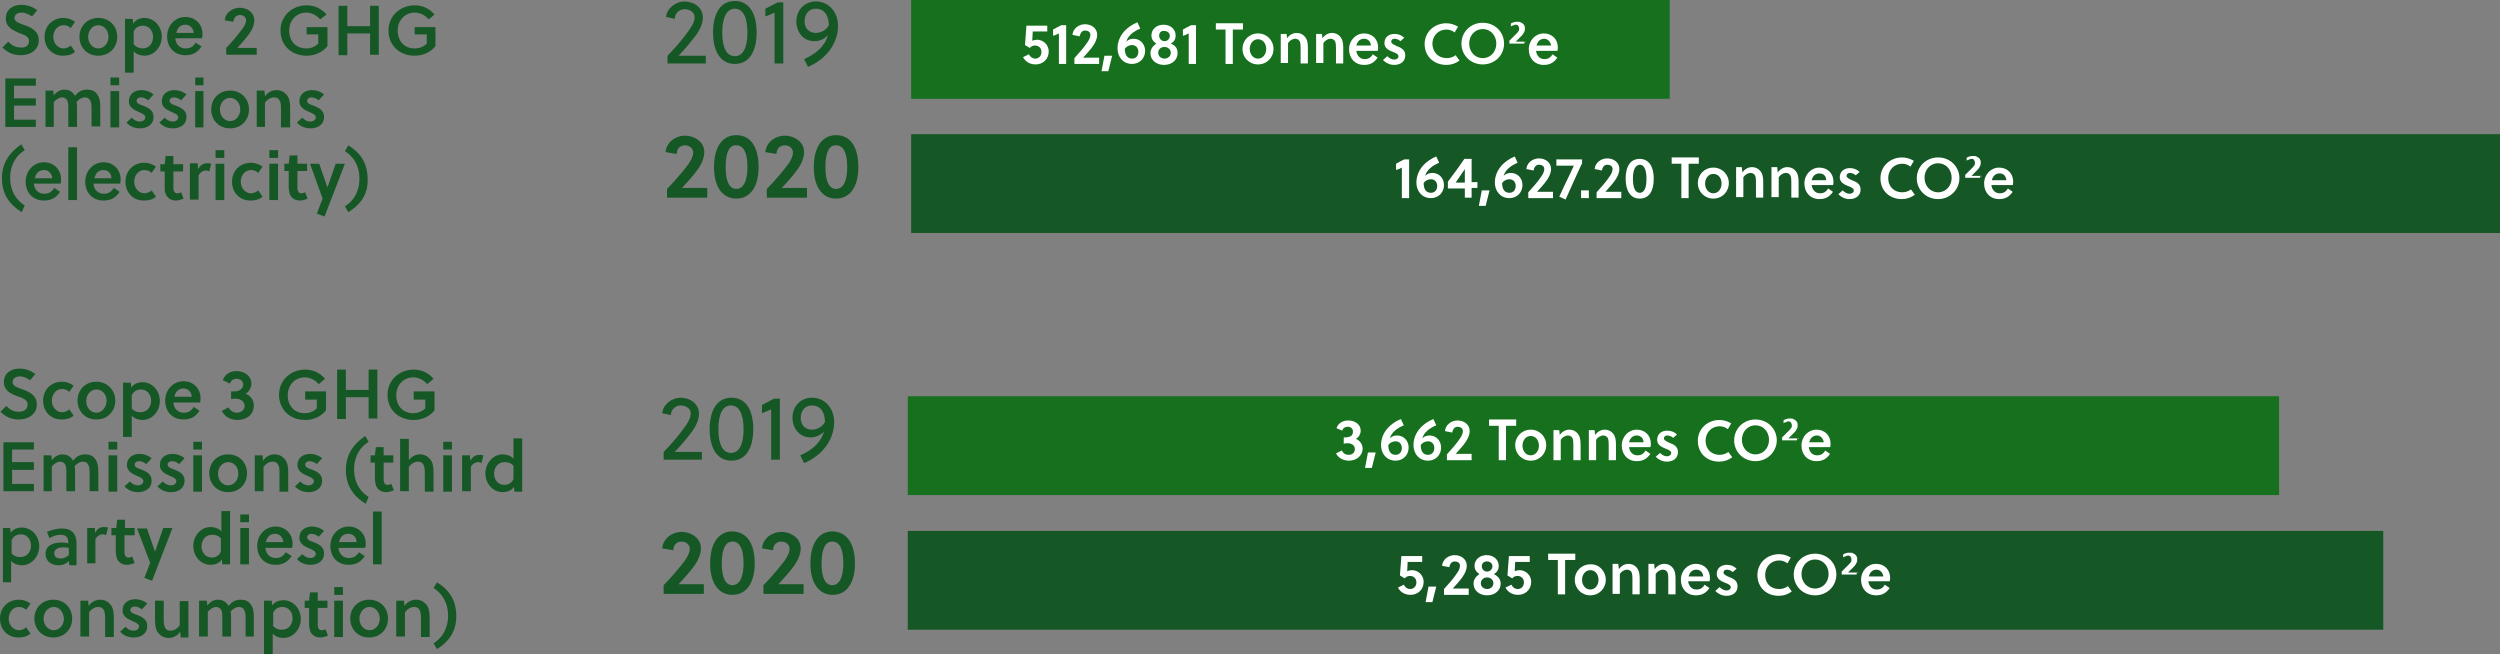 <?xml version="1.0" encoding="utf-8"?>
<!-- Generator: Adobe Illustrator 25.2.1, SVG Export Plug-In . SVG Version: 6.00 Build 0)  -->
<svg version="1.1" id="Layer_1" xmlns="http://www.w3.org/2000/svg" xmlns:xlink="http://www.w3.org/1999/xlink" x="0px" y="0px"
	 viewBox="0 0 516.1 135.1" style="enable-background:new 0 0 516.1 135.1;" xml:space="preserve">
<rect x="0" y="0" width="516.1" height="135.1" fill="#808080" stroke="none"/>
<style type="text/css">
	.st0{fill:#16701E;}
	.st1{fill:#165726;}
	.st2{enable-background:new    ;}
	.st3{fill:#FFFFFF;}
</style>
<g>
	<g>
		<rect x="188.1" class="st0" width="156.6" height="20.4"/>
	</g>
	<g>
		<rect x="187.4" y="81.8" class="st0" width="283.1" height="20.4"/>
	</g>
	<g>
		<rect x="188.1" y="27.7" class="st1" width="328" height="20.4"/>
	</g>
	<g>
		<rect x="187.4" y="109.6" class="st1" width="304.6" height="20.4"/>
	</g>
	<g class="st2">
		<path class="st3" d="M216.1,6.5h-2.9c0,0.6-0.1,1.3-0.1,1.9c0.3-0.1,0.7-0.2,1-0.2c1.3,0,2.4,1.1,2.4,2.4c0,1.6-1.2,2.7-2.7,2.7
			c-1.1,0-2.1-0.5-2.6-1.5l1.2-0.6c0.3,0.6,0.8,0.9,1.3,0.9c0.8,0,1.3-0.6,1.3-1.4c0-0.8-0.6-1.3-1.3-1.3c-0.4,0-0.8,0.1-1.1,0.5
			l-1-0.6c0.1-1.2,0.2-2.9,0.3-4h4.3V6.5z"/>
		<path class="st3" d="M218.6,13.2V6.9c-0.4,0.2-0.8,0.4-1.2,0.5V6.1c0.5-0.3,1.1-0.6,1.7-0.9h1v8H218.6z"/>
		<path class="st3" d="M227,13.2h-5.2V12c0.9-1,2-2.2,2.7-3.3c0.3-0.4,0.6-1,0.6-1.5c0-0.6-0.5-0.9-1.1-0.9c-0.6,0-1,0.5-1.1,1.2
			l-1.5-0.3c0.1-1.3,1.3-2.2,2.6-2.2c1.3,0,2.5,0.8,2.5,2.2c0,0.8-0.4,1.6-0.8,2.2c-0.6,0.9-1.4,1.7-2.1,2.5h3.3V13.2z"/>
		<path class="st3" d="M228.8,14.7h-1.4l0.6-3.2h1.6L228.8,14.7z"/>
	</g>
	<g class="st2">
		<path class="st3" d="M235.4,5.9c-1.4,0.6-2.5,1.4-2.9,2.7c0.4-0.4,0.9-0.6,1.5-0.6c1.4,0,2.4,1.1,2.4,2.5c0,1.5-1.1,2.7-2.7,2.7
			c-1.9,0-3-1.5-3-3.2c0-2.6,1.9-4.5,4.1-5.4L235.4,5.9z M233.7,12.1c0.8,0,1.3-0.6,1.3-1.4c0-0.8-0.5-1.4-1.3-1.4
			c-0.6,0-1.2,0.3-1.5,0.8C232.2,11.1,232.6,12.1,233.7,12.1z"/>
	</g>
	<g class="st2">
		<path class="st3" d="M243.1,11c0,1.3-1.1,2.4-2.8,2.4c-1.6,0-2.8-1-2.8-2.4c0-0.9,0.5-1.5,1.2-2c-0.6-0.4-1-0.9-1-1.7
			c0-1.2,1-2.2,2.5-2.2c1.5,0,2.5,1,2.5,2.2c0,0.8-0.3,1.3-1,1.7C242.7,9.4,243.1,10,243.1,11z M239.1,10.9c0,0.7,0.6,1.2,1.3,1.2
			c0.7,0,1.3-0.5,1.3-1.2c0-0.7-0.6-1.2-1.3-1.2C239.6,9.7,239.1,10.2,239.1,10.9z M239.3,7.4c0,0.6,0.5,1.1,1.1,1.1
			c0.6,0,1.1-0.5,1.1-1.1c0-0.6-0.5-1-1.1-1C239.7,6.3,239.3,6.7,239.3,7.4z"/>
	</g>
	<g class="st2">
		<path class="st3" d="M245.4,13.2V6.9c-0.4,0.2-0.8,0.4-1.2,0.5V6.1c0.5-0.3,1.1-0.6,1.7-0.9h1v8H245.4z"/>
	</g>
	<g class="st2">
		<path class="st3" d="M254.5,6.1v7.1h-1.5V6.1h-2V4.8h5.6v1.3H254.5z"/>
	</g>
	<g class="st2">
		<path class="st3" d="M262.9,10.1c0,1.8-1.4,3.2-3.2,3.2c-1.8,0-3.2-1.4-3.2-3.2c0-1.8,1.4-3.2,3.2-3.2
			C261.5,6.9,262.9,8.3,262.9,10.1z M259.7,8.1c-1,0-1.7,0.9-1.7,2c0,1.1,0.7,2,1.7,2c1,0,1.7-0.9,1.7-2
			C261.4,9,260.7,8.1,259.7,8.1z"/>
		<path class="st3" d="M265.6,7l0.1,0.9c0.5-0.7,1.2-1.1,2-1.1c0.7,0,1.3,0.3,1.7,0.8c0.5,0.6,0.6,1.4,0.6,2.3v3.2h-1.5v-3.1
			c0-0.5,0-1.1-0.2-1.5c-0.2-0.3-0.5-0.5-0.9-0.5c-0.6,0-1.2,0.4-1.5,0.9v4.1h-1.5V7H265.6z"/>
		<path class="st3" d="M272.9,7l0.1,0.9c0.5-0.7,1.2-1.1,2-1.1c0.7,0,1.3,0.3,1.7,0.8c0.5,0.6,0.6,1.4,0.6,2.3v3.2h-1.5v-3.1
			c0-0.5,0-1.1-0.2-1.5c-0.2-0.3-0.5-0.5-0.9-0.5c-0.6,0-1.2,0.4-1.5,0.9v4.1h-1.5V7H272.9z"/>
		<path class="st3" d="M280,10.5c0.1,0.9,0.7,1.7,1.7,1.7c0.8,0,1.3-0.3,1.7-1l1,0.7c-0.7,1-1.5,1.5-2.8,1.5c-1.9,0-3.1-1.4-3.1-3.2
			c0-1.9,1.4-3.3,3.1-3.3c1.7,0,2.9,1.2,2.9,2.9c0,0.2,0,0.5-0.1,0.7H280z M281.6,8c-0.9,0-1.4,0.6-1.6,1.4h3
			C283,8.6,282.4,8,281.6,8z"/>
		<path class="st3" d="M289.1,8.5c-0.3-0.3-0.8-0.5-1.2-0.5c-0.4,0-0.7,0.2-0.7,0.6c0,0.4,0.5,0.6,1.1,0.9c0.8,0.3,1.8,0.7,1.8,1.9
			c0,1.4-1.1,2-2.3,2c-0.9,0-1.7-0.4-2.3-1l0.9-0.8c0.4,0.4,0.9,0.7,1.4,0.7c0.4,0,0.9-0.2,0.9-0.7c0-0.4-0.6-0.7-1.2-0.9
			c-0.7-0.3-1.7-0.7-1.7-1.8c0-1.3,1-1.9,2.1-1.9c0.8,0,1.5,0.3,2,0.8L289.1,8.5z"/>
	</g>
	<g class="st2">
		<path class="st3" d="M298.7,12c0.6,0,1.3-0.2,1.8-0.6l0.8,1.1c-0.8,0.6-1.7,0.9-2.7,0.9c-2.5,0-4.5-1.7-4.5-4.3
			c0-2.5,2-4.3,4.5-4.3c0.9,0,1.7,0.3,2.4,0.7l-0.7,1.2c-0.5-0.4-1.1-0.6-1.7-0.6c-1.7,0-2.9,1.3-2.9,3
			C295.8,10.8,296.9,12,298.7,12z"/>
	</g>
	<g class="st2">
		<path class="st3" d="M306.1,13.3c-2.5,0-4.4-1.9-4.4-4.3c0-2.4,1.9-4.3,4.4-4.3c2.5,0,4.4,1.9,4.4,4.3
			C310.5,11.4,308.6,13.3,306.1,13.3z M306.1,6c-1.6,0-2.8,1.3-2.8,3s1.2,3,2.8,3c1.6,0,2.8-1.3,2.8-3S307.7,6,306.1,6z"/>
	</g>
	<g class="st2">
		<path class="st3" d="M314.7,8.6c0,0.1,0,0.2,0,0.3S314.6,9,314.6,9h-2.8c0,0-0.1,0-0.1,0s-0.1,0-0.1,0s0-0.1,0-0.1s0-0.1,0-0.2
			c0-0.1,0-0.1,0-0.2s0-0.1,0-0.1s0-0.1,0.1-0.1s0.1-0.1,0.1-0.1l0.9-0.9c0.2-0.2,0.4-0.4,0.5-0.5s0.2-0.3,0.3-0.4s0.1-0.2,0.1-0.3
			s0-0.2,0-0.3c0-0.2-0.1-0.3-0.2-0.5s-0.3-0.2-0.5-0.2c-0.1,0-0.3,0-0.4,0.1s-0.2,0.1-0.3,0.1s-0.2,0.1-0.2,0.1s-0.1,0.1-0.1,0.1
			c0,0,0,0,0,0s0,0,0-0.1s0-0.1,0-0.1s0-0.1,0-0.2c0-0.1,0-0.2,0-0.2s0-0.1,0.1-0.1s0.1-0.1,0.2-0.1s0.2-0.1,0.3-0.1
			s0.2-0.1,0.4-0.1s0.3,0,0.4,0c0.2,0,0.5,0,0.6,0.1s0.3,0.1,0.5,0.3s0.2,0.2,0.3,0.4s0.1,0.3,0.1,0.5c0,0.1,0,0.3,0,0.4
			s-0.1,0.3-0.2,0.5s-0.2,0.4-0.4,0.6s-0.4,0.4-0.7,0.7l-0.6,0.6h2c0,0,0.1,0,0.1,0.1S314.7,8.5,314.7,8.6z"/>
	</g>
	<g class="st2">
		<path class="st3" d="M317.1,10.5c0.1,0.9,0.7,1.7,1.7,1.7c0.8,0,1.3-0.3,1.7-1l1,0.7c-0.7,1-1.5,1.5-2.8,1.5
			c-1.9,0-3.1-1.4-3.1-3.2c0-1.9,1.4-3.3,3.1-3.3c1.7,0,2.9,1.2,2.9,2.9c0,0.2,0,0.5-0.1,0.7H317.1z M318.8,8
			c-0.9,0-1.4,0.6-1.6,1.4h3C320.1,8.6,319.5,8,318.8,8z"/>
	</g>
	<g class="st2">
		<path class="st3" d="M277.4,90.3c0.4,0,0.8,0,1-0.1c0.6-0.1,0.9-0.5,0.9-1.1c0-0.6-0.4-1-1.1-1c-0.5,0-1,0.3-1.1,0.8l-1.2-0.5
			c0.3-1,1.3-1.6,2.4-1.6c1.4,0,2.6,0.8,2.6,2.1c0,0.7-0.4,1.4-1,1.7c0.8,0.3,1.4,1.1,1.4,2c0,1.5-1.3,2.5-2.8,2.5
			c-1.1,0-2.2-0.5-2.7-1.5L277,93c0.3,0.6,0.8,0.9,1.4,0.9c0.7,0,1.3-0.4,1.3-1.2s-0.7-1.2-1.5-1.2c-0.2,0-0.5,0-0.8,0.1V90.3z"/>
		<path class="st3" d="M283.2,96.6h-1.4l0.6-3.2h1.6L283.2,96.6z"/>
	</g>
	<g class="st2">
		<path class="st3" d="M289.8,87.8c-1.4,0.6-2.5,1.4-2.9,2.7c0.4-0.4,0.9-0.6,1.5-0.6c1.4,0,2.4,1.1,2.4,2.5c0,1.5-1.1,2.7-2.7,2.7
			c-1.9,0-3-1.5-3-3.2c0-2.6,1.9-4.5,4.1-5.4L289.8,87.8z M288.1,93.9c0.8,0,1.3-0.6,1.3-1.4c0-0.8-0.5-1.4-1.3-1.4
			c-0.6,0-1.2,0.3-1.5,0.8C286.6,93,287,93.9,288.1,93.9z"/>
	</g>
	<g class="st2">
		<path class="st3" d="M296.5,87.8c-1.4,0.6-2.5,1.4-2.9,2.7c0.4-0.4,0.9-0.6,1.5-0.6c1.4,0,2.4,1.1,2.4,2.5c0,1.5-1.1,2.7-2.7,2.7
			c-1.9,0-3-1.5-3-3.2c0-2.6,1.9-4.5,4.1-5.4L296.5,87.8z M294.8,93.9c0.8,0,1.3-0.6,1.3-1.4c0-0.8-0.5-1.4-1.3-1.4
			c-0.6,0-1.2,0.3-1.5,0.8C293.3,93,293.7,93.9,294.8,93.9z"/>
		<path class="st3" d="M303.9,95h-5.2v-1.2c0.9-1,2-2.2,2.7-3.3c0.3-0.4,0.6-1,0.6-1.5c0-0.6-0.5-0.9-1.1-0.9c-0.6,0-1,0.5-1.1,1.2
			l-1.5-0.3c0.1-1.3,1.3-2.2,2.6-2.2c1.3,0,2.5,0.8,2.5,2.2c0,0.8-0.4,1.6-0.8,2.2c-0.6,0.9-1.4,1.7-2.1,2.5h3.3V95z"/>
	</g>
	<g class="st2">
		<path class="st3" d="M310.9,87.9V95h-1.5v-7.1h-2v-1.3h5.6v1.3H310.9z"/>
	</g>
	<g class="st2">
		<path class="st3" d="M319.2,91.9c0,1.8-1.4,3.2-3.2,3.2c-1.8,0-3.2-1.4-3.2-3.2c0-1.8,1.4-3.2,3.2-3.2
			C317.8,88.7,319.2,90.1,319.2,91.9z M316,90c-1,0-1.7,0.9-1.7,2c0,1.1,0.7,2,1.7,2c1,0,1.7-0.9,1.7-2C317.7,90.9,317,90,316,90z"
			/>
		<path class="st3" d="M321.9,88.9l0.1,0.9c0.5-0.7,1.2-1.1,2-1.1c0.7,0,1.3,0.3,1.7,0.8c0.5,0.6,0.6,1.4,0.6,2.3V95h-1.5v-3.1
			c0-0.5,0-1.1-0.2-1.5c-0.2-0.3-0.5-0.5-0.9-0.5c-0.6,0-1.2,0.4-1.5,0.9V95h-1.5v-6.2H321.9z"/>
		<path class="st3" d="M329.2,88.9l0.1,0.9c0.5-0.7,1.2-1.1,2-1.1c0.7,0,1.3,0.3,1.7,0.8c0.5,0.6,0.6,1.4,0.6,2.3V95h-1.5v-3.1
			c0-0.5,0-1.1-0.2-1.5c-0.2-0.3-0.5-0.5-0.9-0.5c-0.6,0-1.2,0.4-1.5,0.9V95h-1.5v-6.2H329.2z"/>
		<path class="st3" d="M336.3,92.3c0.1,0.9,0.7,1.7,1.7,1.7c0.8,0,1.3-0.3,1.7-1l1,0.7c-0.7,1-1.5,1.5-2.8,1.5
			c-1.9,0-3.1-1.4-3.1-3.2c0-1.9,1.4-3.3,3.1-3.3c1.7,0,2.9,1.2,2.9,2.9c0,0.2,0,0.5-0.1,0.7H336.3z M337.9,89.9
			c-0.9,0-1.4,0.6-1.6,1.4h3C339.3,90.5,338.7,89.9,337.9,89.9z"/>
		<path class="st3" d="M345.4,90.4c-0.3-0.3-0.8-0.5-1.2-0.5c-0.4,0-0.7,0.2-0.7,0.6c0,0.4,0.5,0.6,1.1,0.9c0.8,0.3,1.8,0.7,1.8,1.9
			c0,1.4-1.1,2-2.3,2c-0.9,0-1.7-0.4-2.3-1l0.9-0.8c0.4,0.4,0.9,0.7,1.4,0.7c0.4,0,0.9-0.2,0.9-0.7c0-0.4-0.6-0.7-1.2-0.9
			c-0.7-0.3-1.7-0.7-1.7-1.8c0-1.3,1-1.9,2.1-1.9c0.8,0,1.5,0.3,2,0.8L345.4,90.4z"/>
	</g>
	<g class="st2">
		<path class="st3" d="M355,93.9c0.6,0,1.3-0.2,1.8-0.6l0.8,1.1c-0.8,0.6-1.7,0.9-2.7,0.9c-2.5,0-4.4-1.7-4.4-4.3
			c0-2.5,2-4.3,4.5-4.3c0.9,0,1.7,0.3,2.4,0.7l-0.7,1.2c-0.5-0.4-1.1-0.6-1.7-0.6c-1.7,0-2.9,1.3-2.9,3
			C352.1,92.7,353.3,93.9,355,93.9z"/>
	</g>
	<g class="st2">
		<path class="st3" d="M362.4,95.2c-2.5,0-4.4-1.9-4.4-4.3c0-2.4,1.9-4.3,4.4-4.3c2.5,0,4.4,1.9,4.4,4.3
			C366.8,93.2,364.9,95.2,362.4,95.2z M362.4,87.8c-1.6,0-2.8,1.3-2.8,3s1.2,3,2.8,3c1.6,0,2.8-1.3,2.8-3S364,87.8,362.4,87.8z"/>
	</g>
	<g class="st2">
		<path class="st3" d="M371,90.5c0,0.1,0,0.2,0,0.3s-0.1,0.1-0.1,0.1h-2.8c0,0-0.1,0-0.1,0s-0.1,0-0.1,0s0-0.1,0-0.1s0-0.1,0-0.2
			c0-0.1,0-0.1,0-0.2s0-0.1,0-0.1s0-0.1,0.1-0.1s0.1-0.1,0.1-0.1l0.9-0.9c0.2-0.2,0.4-0.4,0.5-0.5s0.2-0.3,0.3-0.4s0.1-0.2,0.1-0.3
			s0-0.2,0-0.3c0-0.2-0.1-0.3-0.2-0.5s-0.3-0.2-0.5-0.2c-0.1,0-0.3,0-0.4,0.1s-0.2,0.1-0.3,0.1s-0.2,0.1-0.2,0.1s-0.1,0.1-0.1,0.1
			c0,0,0,0,0,0s0,0,0-0.1s0-0.1,0-0.1s0-0.1,0-0.2c0-0.1,0-0.2,0-0.2s0-0.1,0.1-0.1s0.1-0.1,0.2-0.1s0.2-0.1,0.3-0.1
			s0.2-0.1,0.4-0.1s0.3,0,0.4,0c0.2,0,0.5,0,0.6,0.1s0.3,0.1,0.5,0.3s0.2,0.2,0.3,0.4s0.1,0.3,0.1,0.5c0,0.1,0,0.3,0,0.4
			s-0.1,0.3-0.2,0.5s-0.2,0.4-0.4,0.6s-0.4,0.4-0.7,0.7l-0.6,0.6h2c0,0,0.1,0,0.1,0.1S371,90.4,371,90.5z"/>
	</g>
	<g class="st2">
		<path class="st3" d="M373.4,92.3c0.1,0.9,0.7,1.7,1.7,1.7c0.8,0,1.3-0.3,1.7-1l1,0.7c-0.7,1-1.5,1.5-2.8,1.5
			c-1.9,0-3.1-1.4-3.1-3.2c0-1.9,1.4-3.3,3.1-3.3c1.7,0,2.9,1.2,2.9,2.9c0,0.2,0,0.5-0.1,0.7H373.4z M375.1,89.9
			c-0.9,0-1.4,0.6-1.6,1.4h3C376.4,90.5,375.8,89.9,375.1,89.9z"/>
	</g>
	<g class="st2">
		<path class="st3" d="M289.4,40.9v-6.3c-0.4,0.2-0.8,0.4-1.2,0.5v-1.3c0.5-0.3,1.1-0.6,1.7-0.9h1v8H289.4z"/>
	</g>
	<g class="st2">
		<path class="st3" d="M297.1,33.6c-1.4,0.6-2.5,1.4-2.9,2.7c0.4-0.4,0.9-0.6,1.5-0.6c1.4,0,2.4,1.1,2.4,2.5c0,1.5-1.1,2.7-2.7,2.7
			c-1.9,0-3-1.5-3-3.2c0-2.6,1.9-4.5,4.1-5.4L297.1,33.6z M295.4,39.8c0.8,0,1.3-0.6,1.3-1.4c0-0.8-0.5-1.4-1.3-1.4
			c-0.6,0-1.2,0.3-1.5,0.8C293.9,38.9,294.3,39.8,295.4,39.8z"/>
	</g>
	<g class="st2">
		<path class="st3" d="M302.4,40.9v-2h-3.5v-1.4c1-1.3,2.4-3.2,3.4-4.7h1.5v4.8h1.2v1.2h-1.2v2H302.4z M302.4,37.7v-2.8
			c-0.6,0.9-1.5,2.2-1.9,2.8H302.4z"/>
		<path class="st3" d="M306.7,42.5h-1.4l0.6-3.2h1.6L306.7,42.5z"/>
		<path class="st3" d="M313.3,33.6c-1.4,0.6-2.5,1.4-2.9,2.7c0.4-0.4,0.9-0.6,1.5-0.6c1.4,0,2.4,1.1,2.4,2.5c0,1.5-1.1,2.7-2.7,2.7
			c-1.9,0-3-1.5-3-3.2c0-2.6,1.9-4.5,4.1-5.4L313.3,33.6z M311.6,39.8c0.8,0,1.3-0.6,1.3-1.4c0-0.8-0.5-1.4-1.3-1.4
			c-0.6,0-1.2,0.3-1.5,0.8C310.1,38.9,310.5,39.8,311.6,39.8z"/>
	</g>
	<g class="st2">
		<path class="st3" d="M320.7,40.9h-5.2v-1.2c0.9-1,2-2.2,2.7-3.3c0.3-0.4,0.6-1,0.6-1.5c0-0.6-0.5-0.9-1.1-0.9
			c-0.6,0-1,0.5-1.1,1.2l-1.5-0.3c0.1-1.3,1.3-2.2,2.6-2.2c1.3,0,2.5,0.8,2.5,2.2c0,0.8-0.4,1.6-0.8,2.2c-0.6,0.9-1.4,1.7-2.1,2.5
			h3.3V40.9z"/>
	</g>
	<g class="st2">
		<path class="st3" d="M326.5,33.9c-1,2.1-2.4,5.3-3.3,7.3l-1.3-0.6c1.1-2.5,2.4-5,3-6.4h-3.6v-1.3h5.3V33.9z"/>
	</g>
	<g class="st2">
		<path class="st3" d="M326.4,40.9v-1.6h1.6v1.6H326.4z"/>
	</g>
	<g class="st2">
		<path class="st3" d="M334.8,40.9h-5.2v-1.2c0.9-1,2-2.2,2.7-3.3c0.3-0.4,0.6-1,0.6-1.5c0-0.6-0.5-0.9-1.1-0.9
			c-0.6,0-1,0.5-1.1,1.2l-1.5-0.3c0.1-1.3,1.3-2.2,2.6-2.2c1.3,0,2.5,0.8,2.5,2.2c0,0.8-0.4,1.6-0.8,2.2c-0.6,0.9-1.4,1.7-2.1,2.5
			h3.3V40.9z"/>
	</g>
	<g class="st2">
		<path class="st3" d="M341.4,36.9c0,2.6-1,4.1-2.9,4.1c-1.9,0-2.9-1.6-2.9-4.1c0-2.6,1-4.1,2.9-4.1
			C340.4,32.8,341.4,34.4,341.4,36.9z M337.1,36.9c0,1.9,0.5,2.9,1.4,2.9c0.9,0,1.4-0.9,1.4-2.9c0-1.9-0.5-2.9-1.4-2.9
			C337.6,34.1,337.1,35,337.1,36.9z"/>
	</g>
	<g class="st2">
		<path class="st3" d="M348.6,33.8v7.1h-1.5v-7.1h-2v-1.3h5.6v1.3H348.6z"/>
	</g>
	<g class="st2">
		<path class="st3" d="M356.9,37.8c0,1.8-1.4,3.2-3.2,3.2c-1.8,0-3.2-1.4-3.2-3.2c0-1.8,1.4-3.2,3.2-3.2
			C355.5,34.6,356.9,36,356.9,37.8z M353.7,35.9c-1,0-1.7,0.9-1.7,2c0,1.1,0.7,2,1.7,2c1,0,1.7-0.9,1.7-2
			C355.4,36.7,354.7,35.9,353.7,35.9z"/>
		<path class="st3" d="M359.6,34.7l0.1,0.9c0.5-0.7,1.2-1.1,2-1.1c0.7,0,1.3,0.3,1.7,0.8c0.5,0.6,0.6,1.4,0.6,2.3v3.2h-1.5v-3.1
			c0-0.5,0-1.1-0.2-1.5c-0.2-0.3-0.5-0.5-0.9-0.5c-0.6,0-1.2,0.4-1.5,0.9v4.1h-1.5v-6.2H359.6z"/>
		<path class="st3" d="M366.9,34.7l0.1,0.9c0.5-0.7,1.2-1.1,2-1.1c0.7,0,1.3,0.3,1.7,0.8c0.5,0.6,0.6,1.4,0.6,2.3v3.2h-1.5v-3.1
			c0-0.5,0-1.1-0.2-1.5c-0.2-0.3-0.5-0.5-0.9-0.5c-0.6,0-1.2,0.4-1.5,0.9v4.1h-1.5v-6.2H366.9z"/>
		<path class="st3" d="M374,38.2c0.1,0.9,0.7,1.7,1.7,1.7c0.8,0,1.3-0.3,1.7-1l1,0.7c-0.7,1-1.5,1.5-2.8,1.5c-1.9,0-3.1-1.4-3.1-3.2
			c0-1.9,1.4-3.3,3.1-3.3c1.7,0,2.9,1.2,2.9,2.9c0,0.2,0,0.5-0.1,0.7H374z M375.6,35.8c-0.9,0-1.4,0.6-1.6,1.4h3
			C377,36.3,376.4,35.8,375.6,35.8z"/>
		<path class="st3" d="M383.1,36.2c-0.3-0.3-0.8-0.5-1.2-0.5c-0.4,0-0.7,0.2-0.7,0.6c0,0.4,0.5,0.6,1.1,0.9c0.8,0.3,1.8,0.7,1.8,1.9
			c0,1.4-1.1,2-2.3,2c-0.9,0-1.7-0.4-2.3-1l0.9-0.8c0.4,0.4,0.9,0.7,1.4,0.7c0.4,0,0.9-0.2,0.9-0.7c0-0.4-0.6-0.7-1.2-0.9
			c-0.7-0.3-1.7-0.7-1.7-1.8c0-1.3,1-1.9,2.1-1.9c0.8,0,1.5,0.3,2,0.8L383.1,36.2z"/>
	</g>
	<g class="st2">
		<path class="st3" d="M392.7,39.7c0.6,0,1.3-0.2,1.8-0.6l0.8,1.1c-0.8,0.6-1.7,0.9-2.7,0.9c-2.5,0-4.4-1.7-4.4-4.3
			c0-2.5,2-4.3,4.5-4.3c0.9,0,1.7,0.3,2.4,0.7l-0.7,1.2c-0.5-0.4-1.1-0.6-1.7-0.6c-1.7,0-2.9,1.3-2.9,3
			C389.8,38.5,391,39.7,392.7,39.7z"/>
	</g>
	<g class="st2">
		<path class="st3" d="M400.1,41.1c-2.5,0-4.4-1.9-4.4-4.3c0-2.4,1.9-4.3,4.4-4.3c2.5,0,4.4,1.9,4.4,4.3
			C404.5,39.1,402.6,41.1,400.1,41.1z M400.1,33.7c-1.6,0-2.8,1.3-2.8,3s1.2,3,2.8,3c1.6,0,2.8-1.3,2.8-3S401.7,33.7,400.1,33.7z"/>
	</g>
	<g class="st2">
		<path class="st3" d="M408.8,36.3c0,0.1,0,0.2,0,0.3s-0.1,0.1-0.1,0.1h-2.8c0,0-0.1,0-0.1,0s-0.1,0-0.1,0s0-0.1,0-0.1s0-0.1,0-0.2
			c0-0.1,0-0.1,0-0.2s0-0.1,0-0.1s0-0.1,0.1-0.1s0.1-0.1,0.1-0.1l0.9-0.9c0.2-0.2,0.4-0.4,0.5-0.5s0.2-0.3,0.3-0.4s0.1-0.2,0.1-0.3
			s0-0.2,0-0.3c0-0.2-0.1-0.3-0.2-0.5s-0.3-0.2-0.5-0.2c-0.1,0-0.3,0-0.4,0.1s-0.2,0.1-0.3,0.1s-0.2,0.1-0.2,0.1s-0.1,0.1-0.1,0.1
			c0,0,0,0,0,0s0,0,0-0.1s0-0.1,0-0.1s0-0.1,0-0.2c0-0.1,0-0.2,0-0.2s0-0.1,0.1-0.1s0.1-0.1,0.2-0.1s0.2-0.1,0.3-0.1
			s0.2-0.1,0.4-0.1s0.3,0,0.4,0c0.2,0,0.5,0,0.6,0.1s0.3,0.1,0.5,0.3s0.2,0.2,0.3,0.4s0.1,0.3,0.1,0.5c0,0.1,0,0.3,0,0.4
			s-0.1,0.3-0.2,0.5s-0.2,0.4-0.4,0.6s-0.4,0.4-0.7,0.7l-0.6,0.6h2c0,0,0.1,0,0.1,0.1S408.8,36.2,408.8,36.3z"/>
	</g>
	<g class="st2">
		<path class="st3" d="M411.1,38.2c0.1,0.9,0.7,1.7,1.7,1.7c0.8,0,1.3-0.3,1.7-1l1,0.7c-0.7,1-1.5,1.5-2.8,1.5
			c-1.9,0-3.1-1.4-3.1-3.2c0-1.9,1.4-3.3,3.1-3.3c1.7,0,2.9,1.2,2.9,2.9c0,0.2,0,0.5-0.1,0.7H411.1z M412.8,35.8
			c-0.9,0-1.4,0.6-1.6,1.4h3C414.1,36.3,413.6,35.8,412.8,35.8z"/>
	</g>
	<g class="st2">
		<path class="st3" d="M293.5,116h-2.9c0,0.6-0.1,1.3-0.1,1.9c0.3-0.1,0.7-0.2,1-0.2c1.3,0,2.4,1.1,2.4,2.4c0,1.6-1.2,2.7-2.7,2.7
			c-1.1,0-2.1-0.5-2.6-1.5l1.2-0.6c0.3,0.6,0.8,0.9,1.3,0.9c0.8,0,1.3-0.6,1.3-1.4c0-0.8-0.6-1.3-1.3-1.3c-0.4,0-0.8,0.1-1.1,0.5
			l-1-0.6c0.1-1.2,0.2-2.9,0.3-4h4.3V116z"/>
	</g>
	<g class="st2">
		<path class="st3" d="M295.7,124.3h-1.4l0.6-3.2h1.6L295.7,124.3z"/>
	</g>
	<g class="st2">
		<path class="st3" d="M303.3,122.8h-5.2v-1.2c0.9-1,2-2.2,2.7-3.3c0.3-0.4,0.6-1,0.6-1.5c0-0.6-0.5-0.9-1.1-0.9
			c-0.6,0-1,0.5-1.1,1.2l-1.5-0.3c0.1-1.3,1.3-2.2,2.6-2.2c1.3,0,2.5,0.8,2.5,2.2c0,0.8-0.4,1.6-0.8,2.2c-0.6,0.9-1.4,1.7-2.1,2.5
			h3.3V122.8z"/>
		<path class="st3" d="M309.8,120.5c0,1.3-1.1,2.4-2.8,2.4c-1.6,0-2.8-1-2.8-2.4c0-0.9,0.5-1.5,1.2-2c-0.6-0.4-1-0.9-1-1.7
			c0-1.2,1-2.2,2.5-2.2c1.5,0,2.5,1,2.5,2.2c0,0.8-0.3,1.3-1,1.7C309.3,119,309.8,119.6,309.8,120.5z M305.7,120.4
			c0,0.7,0.6,1.2,1.3,1.2c0.7,0,1.3-0.5,1.3-1.2c0-0.7-0.6-1.2-1.3-1.2C306.2,119.2,305.7,119.8,305.7,120.4z M305.9,116.9
			c0,0.6,0.5,1.1,1.1,1.1c0.6,0,1.1-0.5,1.1-1.1c0-0.6-0.5-1-1.1-1C306.3,115.9,305.9,116.3,305.9,116.9z"/>
		<path class="st3" d="M315.7,116h-2.9c0,0.6-0.1,1.3-0.1,1.9c0.3-0.1,0.7-0.2,1-0.2c1.3,0,2.4,1.1,2.4,2.4c0,1.6-1.2,2.7-2.7,2.7
			c-1.1,0-2.1-0.5-2.6-1.5l1.2-0.6c0.3,0.6,0.8,0.9,1.3,0.9c0.8,0,1.3-0.6,1.3-1.4c0-0.8-0.6-1.3-1.3-1.3c-0.4,0-0.8,0.1-1.1,0.5
			l-1-0.6c0.1-1.2,0.2-2.9,0.3-4h4.3V116z"/>
	</g>
	<g class="st2">
		<path class="st3" d="M323.1,115.6v7.1h-1.5v-7.1h-2v-1.3h5.6v1.3H323.1z"/>
	</g>
	<g class="st2">
		<path class="st3" d="M331.5,119.7c0,1.8-1.4,3.2-3.2,3.2c-1.8,0-3.2-1.4-3.2-3.2c0-1.8,1.4-3.2,3.2-3.2
			C330.1,116.4,331.5,117.9,331.5,119.7z M328.3,117.7c-1,0-1.7,0.9-1.7,2c0,1.1,0.7,2,1.7,2c1,0,1.7-0.9,1.7-2
			C330,118.6,329.3,117.7,328.3,117.7z"/>
		<path class="st3" d="M334.1,116.6l0.1,0.9c0.5-0.7,1.2-1.1,2-1.1c0.7,0,1.3,0.3,1.7,0.8c0.5,0.6,0.6,1.4,0.6,2.3v3.2H337v-3.1
			c0-0.5,0-1.1-0.2-1.5c-0.2-0.3-0.5-0.5-0.9-0.5c-0.6,0-1.2,0.4-1.5,0.9v4.1h-1.5v-6.2H334.1z"/>
		<path class="st3" d="M341.5,116.6l0.1,0.9c0.5-0.7,1.2-1.1,2-1.1c0.7,0,1.3,0.3,1.7,0.8c0.5,0.6,0.6,1.4,0.6,2.3v3.2h-1.5v-3.1
			c0-0.5,0-1.1-0.2-1.5c-0.2-0.3-0.5-0.5-0.9-0.5c-0.6,0-1.2,0.4-1.5,0.9v4.1h-1.5v-6.2H341.5z"/>
		<path class="st3" d="M348.5,120c0.1,0.9,0.7,1.7,1.7,1.7c0.8,0,1.3-0.3,1.7-1l1,0.7c-0.7,1-1.5,1.5-2.8,1.5
			c-1.9,0-3.1-1.4-3.1-3.2c0-1.9,1.4-3.3,3.1-3.3c1.7,0,2.9,1.2,2.9,2.9c0,0.2,0,0.5-0.1,0.7H348.5z M350.2,117.6
			c-0.9,0-1.4,0.6-1.6,1.4h3C351.6,118.2,351,117.6,350.2,117.6z"/>
		<path class="st3" d="M357.7,118.1c-0.3-0.3-0.8-0.5-1.2-0.5c-0.4,0-0.7,0.2-0.7,0.6c0,0.4,0.5,0.6,1.1,0.9
			c0.8,0.3,1.8,0.7,1.8,1.9c0,1.4-1.1,2-2.3,2c-0.9,0-1.7-0.4-2.3-1l0.9-0.8c0.4,0.4,0.9,0.7,1.4,0.7c0.4,0,0.9-0.2,0.9-0.7
			c0-0.4-0.6-0.7-1.2-0.9c-0.7-0.3-1.7-0.7-1.7-1.8c0-1.3,1-1.9,2.1-1.9c0.8,0,1.5,0.3,2,0.8L357.7,118.1z"/>
	</g>
	<g class="st2">
		<path class="st3" d="M367.3,121.6c0.6,0,1.3-0.2,1.8-0.6l0.8,1.1c-0.8,0.6-1.7,0.9-2.7,0.9c-2.5,0-4.4-1.7-4.4-4.3
			c0-2.5,2-4.3,4.5-4.3c0.9,0,1.7,0.3,2.4,0.7l-0.7,1.2c-0.5-0.4-1.1-0.6-1.7-0.6c-1.7,0-2.9,1.3-2.9,3
			C364.4,120.4,365.5,121.6,367.3,121.6z"/>
	</g>
	<g class="st2">
		<path class="st3" d="M374.7,122.9c-2.5,0-4.4-1.9-4.4-4.3c0-2.4,1.9-4.3,4.4-4.3c2.5,0,4.4,1.9,4.4,4.3
			C379.1,121,377.2,122.9,374.7,122.9z M374.7,115.5c-1.6,0-2.8,1.3-2.8,3s1.2,3,2.8,3c1.6,0,2.8-1.3,2.8-3S376.3,115.5,374.7,115.5
			z"/>
	</g>
	<g class="st2">
		<path class="st3" d="M383.3,118.2c0,0.1,0,0.2,0,0.3s-0.1,0.1-0.1,0.1h-2.8c0,0-0.1,0-0.1,0s-0.1,0-0.1,0s0-0.1,0-0.1s0-0.1,0-0.2
			c0-0.1,0-0.1,0-0.2s0-0.1,0-0.1s0-0.1,0.1-0.1s0.1-0.1,0.1-0.1l0.9-0.9c0.2-0.2,0.4-0.4,0.5-0.5s0.2-0.3,0.3-0.4s0.1-0.2,0.1-0.3
			s0-0.2,0-0.3c0-0.2-0.1-0.3-0.2-0.5s-0.3-0.2-0.5-0.2c-0.1,0-0.3,0-0.4,0.1s-0.2,0.1-0.3,0.1s-0.2,0.1-0.2,0.1s-0.1,0.1-0.1,0.1
			c0,0,0,0,0,0s0,0,0-0.1s0-0.1,0-0.1s0-0.1,0-0.2c0-0.1,0-0.2,0-0.2s0-0.1,0.1-0.1s0.1-0.1,0.2-0.1s0.2-0.1,0.3-0.1
			s0.2-0.1,0.4-0.1s0.3,0,0.4,0c0.2,0,0.5,0,0.6,0.1s0.3,0.1,0.5,0.3s0.2,0.2,0.3,0.4s0.1,0.3,0.1,0.5c0,0.1,0,0.3,0,0.4
			s-0.1,0.3-0.2,0.5s-0.2,0.4-0.4,0.6s-0.4,0.4-0.7,0.7l-0.6,0.6h2c0,0,0.1,0,0.1,0.1S383.3,118.1,383.3,118.2z"/>
	</g>
	<g class="st2">
		<path class="st3" d="M385.7,120c0.1,0.9,0.7,1.7,1.7,1.7c0.8,0,1.3-0.3,1.7-1l1,0.7c-0.7,1-1.5,1.5-2.8,1.5
			c-1.9,0-3.1-1.4-3.1-3.2c0-1.9,1.4-3.3,3.1-3.3c1.7,0,2.9,1.2,2.9,2.9c0,0.2,0,0.5-0.1,0.7H385.7z M387.4,117.6
			c-0.9,0-1.4,0.6-1.6,1.4h3C388.7,118.2,388.1,117.6,387.4,117.6z"/>
	</g>
	<g class="st2">
		<path class="st1" d="M137.8,13.1v-1.6c1.5-1.5,3.2-3.5,4.4-5.2c0.5-0.7,1.2-1.8,1.2-2.7c0-1.1-1-1.7-2.1-1.7c-1,0-2,0.8-2,2
			l-1.8-0.4c0.2-1.9,2.1-3.2,3.8-3.2c2,0,3.8,1.3,3.8,3.3c0,1.2-0.6,2.5-1.3,3.5c-1.1,1.5-2.4,3-3.7,4.4h5.6v1.6H137.8z"/>
	</g>
	<g class="st2">
		<path class="st1" d="M156.2,6.7c0,4-1.6,6.5-4.5,6.5s-4.5-2.5-4.5-6.5c0-4,1.6-6.5,4.5-6.5S156.2,2.7,156.2,6.7z M149.1,6.7
			c0,3.3,1,4.9,2.6,4.9s2.6-1.6,2.6-4.9c0-3.3-1-4.9-2.6-4.9S149.1,3.5,149.1,6.7z"/>
		<path class="st1" d="M159.9,13.1V2.6c-0.6,0.3-1.4,0.6-1.9,0.8V1.8c0.8-0.4,1.7-0.9,2.5-1.3h1.2v12.6H159.9z"/>
		<path class="st1" d="M166,12.2c2.3-1,4.2-2.5,4.9-4.9c-0.8,0.8-1.7,1.2-2.8,1.2c-2.2,0-3.7-1.8-3.7-4.1c0-2.3,1.7-4.1,4-4.1
			c2.9,0,4.6,2.4,4.6,5c0,4-2.8,7.1-6.2,8.5L166,12.2z M171.1,5.2c0-1.7-0.7-3.4-2.7-3.4c-1.4,0-2.3,1.1-2.3,2.6
			c0,1.4,0.9,2.4,2.3,2.4C169.5,6.8,170.6,6.2,171.1,5.2z"/>
	</g>
	<g class="st2">
		<path class="st1" d="M137,94.9v-1.6c1.5-1.5,3.2-3.5,4.4-5.2c0.5-0.7,1.2-1.8,1.2-2.7c0-1.1-1-1.7-2.1-1.7c-1,0-2,0.8-2,2
			l-1.8-0.4c0.2-1.9,2.1-3.2,3.8-3.2c2,0,3.8,1.3,3.8,3.3c0,1.2-0.6,2.5-1.3,3.5c-1.1,1.5-2.4,3-3.7,4.4h5.6v1.6H137z"/>
	</g>
	<g class="st2">
		<path class="st1" d="M155.5,88.6c0,4-1.6,6.5-4.5,6.5s-4.5-2.5-4.5-6.5c0-4,1.6-6.5,4.5-6.5S155.5,84.5,155.5,88.6z M148.3,88.6
			c0,3.3,1,4.9,2.6,4.9s2.6-1.6,2.6-4.9c0-3.3-1-4.9-2.6-4.9S148.3,85.3,148.3,88.6z"/>
		<path class="st1" d="M159.2,94.9V84.5c-0.6,0.3-1.4,0.6-1.9,0.8v-1.7c0.8-0.4,1.7-0.9,2.5-1.3h1.2v12.6H159.2z"/>
		<path class="st1" d="M165.2,94c2.3-1,4.2-2.5,4.9-4.9c-0.8,0.8-1.7,1.2-2.8,1.2c-2.2,0-3.7-1.8-3.7-4.1c0-2.3,1.7-4.1,4-4.1
			c2.9,0,4.6,2.4,4.6,5c0,4-2.8,7.1-6.2,8.5L165.2,94z M170.3,87.1c0-1.7-0.7-3.4-2.7-3.4c-1.4,0-2.3,1.1-2.3,2.6
			c0,1.4,0.9,2.4,2.3,2.4C168.7,88.7,169.8,88.1,170.3,87.1z"/>
	</g>
	<g class="st2">
		<path class="st1" d="M146,40.8h-8.3v-1.8c1.5-1.5,3.2-3.5,4.4-5.1c0.5-0.7,1-1.6,1-2.4c0-0.9-0.8-1.5-1.7-1.5
			c-1,0-1.7,0.7-1.7,1.8l-2.3-0.4c0.2-2.1,2.1-3.4,4-3.4c2,0,4,1.3,4,3.4c0,1.2-0.6,2.5-1.3,3.5c-1,1.4-2.2,2.7-3.3,3.9h5.2V40.8z"
			/>
	</g>
	<g class="st2">
		<path class="st1" d="M156.6,34.5c0,4-1.7,6.5-4.6,6.5c-2.9,0-4.6-2.5-4.6-6.5c0-4.1,1.7-6.6,4.6-6.6
			C155,27.9,156.6,30.4,156.6,34.5z M149.8,34.5c0,3,0.8,4.5,2.2,4.5c1.4,0,2.3-1.5,2.3-4.5c0-3-0.8-4.5-2.3-4.5
			C150.6,29.9,149.8,31.4,149.8,34.5z"/>
	</g>
	<g class="st2">
		<path class="st1" d="M166.6,40.8h-8.3v-1.8c1.5-1.5,3.2-3.5,4.4-5.1c0.5-0.7,1-1.6,1-2.4c0-0.9-0.8-1.5-1.7-1.5
			c-1,0-1.7,0.7-1.7,1.8l-2.3-0.4c0.2-2.1,2.1-3.4,4-3.4c2,0,4,1.3,4,3.4c0,1.2-0.6,2.5-1.3,3.5c-1,1.4-2.2,2.7-3.3,3.9h5.2V40.8z"
			/>
	</g>
	<g class="st2">
		<path class="st1" d="M177.2,34.5c0,4-1.7,6.5-4.6,6.5c-2.9,0-4.6-2.5-4.6-6.5c0-4.1,1.7-6.6,4.6-6.6
			C175.6,27.9,177.2,30.4,177.2,34.5z M170.4,34.5c0,3,0.8,4.5,2.2,4.5c1.4,0,2.3-1.5,2.3-4.5c0-3-0.8-4.5-2.3-4.5
			C171.2,29.9,170.4,31.4,170.4,34.5z"/>
	</g>
	<g class="st2">
		<path class="st1" d="M145.3,122.6H137v-1.8c1.5-1.5,3.2-3.5,4.4-5.1c0.5-0.7,1-1.6,1-2.4c0-0.9-0.8-1.5-1.7-1.5
			c-1,0-1.7,0.7-1.7,1.8l-2.3-0.4c0.2-2.1,2.1-3.4,4-3.4c2,0,4,1.3,4,3.4c0,1.2-0.6,2.5-1.3,3.5c-1,1.4-2.2,2.7-3.3,3.9h5.2V122.6z"
			/>
	</g>
	<g class="st2">
		<path class="st1" d="M155.8,116.3c0,4-1.7,6.5-4.6,6.5c-2.9,0-4.6-2.5-4.6-6.5c0-4.1,1.7-6.6,4.6-6.6
			C154.2,109.8,155.8,112.2,155.8,116.3z M149,116.3c0,3,0.8,4.5,2.2,4.5c1.4,0,2.3-1.5,2.3-4.5c0-3-0.8-4.5-2.3-4.5
			C149.8,111.8,149,113.3,149,116.3z"/>
	</g>
	<g class="st2">
		<path class="st1" d="M165.9,122.6h-8.3v-1.8c1.5-1.5,3.2-3.5,4.4-5.1c0.5-0.7,1-1.6,1-2.4c0-0.9-0.8-1.5-1.7-1.5
			c-1,0-1.7,0.7-1.7,1.8l-2.3-0.4c0.2-2.1,2.1-3.4,4-3.4c2,0,4,1.3,4,3.4c0,1.2-0.6,2.5-1.3,3.5c-1,1.4-2.2,2.7-3.3,3.9h5.2V122.6z"
			/>
	</g>
	<g class="st2">
		<path class="st1" d="M176.5,116.3c0,4-1.7,6.5-4.6,6.5c-2.9,0-4.6-2.5-4.6-6.5c0-4.1,1.7-6.6,4.6-6.6
			C174.8,109.8,176.5,112.2,176.5,116.3z M169.6,116.3c0,3,0.8,4.5,2.2,4.5c1.4,0,2.3-1.5,2.3-4.5c0-3-0.8-4.5-2.3-4.5
			C170.4,111.8,169.6,113.3,169.6,116.3z"/>
	</g>
	<g class="st2">
		<path class="st1" d="M4.5,2.6C3.6,2.6,3,3,3,3.7c0,0.8,1,1.1,1.8,1.4c1.5,0.5,3.2,1.2,3.2,3.2c0,2.2-2,3.1-3.7,3.1
			c-1.5,0-2.7-0.5-3.8-1.6l1.2-1.2c0.9,0.9,1.6,1.2,2.6,1.2C5.1,9.9,6,9.5,6,8.5c0-1-1-1.3-2.1-1.7C2.6,6.2,1.2,5.6,1.2,3.8
			C1.2,1.9,2.7,1,4.4,1c1.3,0,2.3,0.4,3.3,1.1L6.6,3.4C6.1,3,5.2,2.6,4.5,2.6z"/>
		<path class="st1" d="M15.5,10.7c-0.7,0.6-1.5,0.8-2.5,0.8c-2.2,0-3.8-1.6-3.8-3.9c0-2.2,1.6-3.9,3.9-3.9c0.9,0,1.7,0.3,2.4,0.8
			l-0.9,1.3c-0.4-0.4-0.9-0.6-1.5-0.6c-1.2,0-2.1,1.1-2.1,2.4C11,9,12,10,13.1,10c0.5,0,1.1-0.2,1.5-0.6L15.5,10.7z"/>
		<path class="st1" d="M24.2,7.6c0,2.2-1.6,3.9-3.9,3.9s-3.9-1.7-3.9-3.9c0-2.2,1.6-3.9,3.9-3.9S24.2,5.4,24.2,7.6z M20.3,5.2
			c-1.2,0-2.1,1.1-2.1,2.4c0,1.3,0.9,2.4,2.1,2.4s2.1-1.1,2.1-2.4C22.4,6.3,21.5,5.2,20.3,5.2z"/>
		<path class="st1" d="M27.4,3.9l0.1,1C28,4,29,3.7,29.8,3.7c2,0,3.6,1.7,3.6,3.9c0,2-1.5,3.9-3.6,3.9c-0.8,0-1.7-0.3-2.2-0.9v4.4
			h-1.8V3.9H27.4z M27.5,9C28,9.7,28.8,10,29.4,10c1.5,0,2.2-1.2,2.2-2.4c0-1.2-0.8-2.3-2.1-2.3c-0.7,0-1.5,0.3-1.9,1.2V9z"/>
		<path class="st1" d="M36.2,8c0.1,1.1,0.9,2,2.1,2c1,0,1.6-0.4,2.1-1.2l1.2,0.8c-0.8,1.2-1.8,1.8-3.3,1.8c-2.3,0-3.8-1.6-3.8-3.9
			c0-2.2,1.6-4,3.8-4c2,0,3.5,1.5,3.5,3.5c0,0.3,0,0.6-0.1,0.9H36.2z M38.3,5.1c-1.1,0-1.7,0.7-1.9,1.7h3.6
			C39.9,5.8,39.2,5.1,38.3,5.1z"/>
		<path class="st1" d="M53,11.3h-6.3V9.9C47.8,8.8,49.1,7.2,50,6c0.4-0.5,0.8-1.2,0.8-1.8c0-0.7-0.6-1.1-1.3-1.1
			c-0.7,0-1.3,0.6-1.3,1.4l-1.8-0.3c0.1-1.6,1.6-2.6,3.1-2.6c1.6,0,3,1,3,2.6c0,0.9-0.4,1.9-1,2.7c-0.7,1-1.7,2.1-2.5,3h4V11.3z"/>
		<path class="st1" d="M63.3,7.1V5.6h4.3v3.9c-1,1.3-2.6,2-4.3,2c-3.1,0-5.4-2.1-5.4-5.2c0-3,2.4-5.2,5.4-5.2c1.7,0,3.1,0.7,4.1,1.9
			L66.1,4c-0.7-0.8-1.7-1.4-2.9-1.4c-2,0-3.5,1.6-3.5,3.7c0,2.2,1.4,3.7,3.5,3.7c0.9,0,1.8-0.3,2.5-1V7.1H63.3z"/>
		<path class="st1" d="M76.4,11.3V6.9h-4.7v4.5h-1.8V1.2h1.8v4.2h4.7V1.2h1.8v10.1H76.4z"/>
		<path class="st1" d="M85.6,7.1V5.6h4.3v3.9c-1,1.3-2.6,2-4.3,2c-3.1,0-5.4-2.1-5.4-5.2c0-3,2.4-5.2,5.4-5.2c1.7,0,3.1,0.7,4.1,1.9
			L88.5,4c-0.7-0.8-1.7-1.4-2.9-1.4c-2,0-3.5,1.6-3.5,3.7c0,2.2,1.4,3.7,3.5,3.7c0.9,0,1.8-0.3,2.5-1V7.1H85.6z"/>
	</g>
	<g class="st2">
		<path class="st1" d="M1.1,26.3V16.2h6.3v1.5H2.9v2.6h4.5v1.5H2.9v2.9h4.5v1.5H1.1z"/>
		<path class="st1" d="M18.9,26.3v-3.8c0-0.6,0-1.3-0.3-1.8c-0.2-0.4-0.6-0.6-1.1-0.6c-0.6,0-1.3,0.4-1.7,1c0.1,0.4,0.1,0.8,0.1,1.2
			v3.9h-1.8v-3.8c0-0.6,0-1.4-0.3-1.8c-0.2-0.3-0.6-0.5-1-0.5c-0.6,0-1.3,0.5-1.7,1v5.1H9.4v-7.5H11l0.1,1c0.6-0.8,1.4-1.2,2.2-1.2
			c0.8,0,1.5,0.3,2,1c0.1,0.1,0.1,0.2,0.2,0.3c0.7-1,1.6-1.3,2.5-1.3c0.9,0,1.6,0.3,2,0.9c0.6,0.7,0.7,1.7,0.7,2.8v3.9H18.9z"/>
		<path class="st1" d="M22.8,17.6V16h1.8v1.6H22.8z M22.8,26.3v-7.5h1.8v7.5H22.8z"/>
		<path class="st1" d="M30.6,20.7c-0.4-0.3-0.9-0.6-1.5-0.6c-0.5,0-0.9,0.3-0.9,0.7c0,0.5,0.6,0.8,1.3,1c1,0.4,2.2,0.9,2.2,2.3
			c0,1.7-1.4,2.4-2.8,2.4c-1.1,0-2.1-0.4-2.8-1.2l1.1-1c0.5,0.5,1,0.8,1.7,0.8c0.5,0,1.1-0.3,1.1-0.9c0-0.5-0.7-0.8-1.4-1.1
			c-0.9-0.4-2-0.9-2-2.2c0-1.5,1.2-2.3,2.6-2.3c0.9,0,1.8,0.3,2.5,0.9L30.6,20.7z"/>
		<path class="st1" d="M37.4,20.7c-0.4-0.3-0.9-0.6-1.5-0.6c-0.5,0-0.9,0.3-0.9,0.7c0,0.5,0.6,0.8,1.3,1c1,0.4,2.2,0.9,2.2,2.3
			c0,1.7-1.4,2.4-2.8,2.4c-1.1,0-2.1-0.4-2.8-1.2l1.1-1c0.5,0.5,1,0.8,1.7,0.8c0.5,0,1.1-0.3,1.1-0.9c0-0.5-0.7-0.8-1.4-1.1
			c-0.9-0.4-2-0.9-2-2.2c0-1.5,1.2-2.3,2.6-2.3c0.9,0,1.8,0.3,2.5,0.9L37.4,20.7z"/>
		<path class="st1" d="M40.3,17.6V16H42v1.6H40.3z M40.3,26.3v-7.5H42v7.5H40.3z"/>
		<path class="st1" d="M51.4,22.6c0,2.2-1.6,3.9-3.9,3.9s-3.9-1.7-3.9-3.9c0-2.2,1.6-3.9,3.9-3.9S51.4,20.4,51.4,22.6z M47.5,20.2
			c-1.2,0-2.1,1.1-2.1,2.4c0,1.3,0.9,2.4,2.1,2.4s2.1-1.1,2.1-2.4C49.6,21.3,48.7,20.2,47.5,20.2z"/>
		<path class="st1" d="M54.6,18.8l0.1,1.1c0.6-0.9,1.5-1.3,2.4-1.3s1.6,0.4,2.1,1c0.6,0.7,0.7,1.7,0.7,2.8v3.9H58v-3.8
			c0-0.6,0-1.3-0.3-1.8c-0.2-0.4-0.6-0.6-1.1-0.6c-0.7,0-1.4,0.4-1.9,1.1v5H53v-7.5H54.6z"/>
		<path class="st1" d="M65.8,20.7c-0.4-0.3-0.9-0.6-1.5-0.6c-0.5,0-0.9,0.3-0.9,0.7c0,0.5,0.6,0.8,1.3,1c1,0.4,2.2,0.9,2.2,2.3
			c0,1.7-1.4,2.4-2.8,2.4c-1.1,0-2.1-0.4-2.8-1.2l1.1-1c0.5,0.5,1,0.8,1.7,0.8c0.5,0,1.1-0.3,1.1-0.9c0-0.5-0.7-0.8-1.4-1.1
			c-0.9-0.4-2-0.9-2-2.2c0-1.5,1.2-2.3,2.6-2.3c0.9,0,1.8,0.3,2.5,0.9L65.8,20.7z"/>
	</g>
	<g class="st2">
		<path class="st1" d="M4.5,43.8c-2.3-1.4-4.1-3.5-4.1-7c0-3.4,1.8-5.5,4-7l0.7,1.2c-1.6,1-3,2.8-3,5.7s1.4,4.7,3,5.7L4.5,43.8z"/>
	</g>
	<g class="st2">
		<path class="st1" d="M7,38c0.1,1.1,0.9,2,2.1,2c1,0,1.6-0.4,2.1-1.2l1.2,0.8c-0.8,1.2-1.8,1.8-3.3,1.8c-2.3,0-3.8-1.6-3.8-3.9
			c0-2.2,1.6-4,3.8-4c2,0,3.5,1.5,3.5,3.5c0,0.3,0,0.6-0.1,0.9H7z M9.1,35.1c-1.1,0-1.7,0.7-1.9,1.7h3.6C10.7,35.8,10,35.1,9.1,35.1
			z"/>
		<path class="st1" d="M15.9,41.3h-1.8V30.4h1.8V41.3z"/>
		<path class="st1" d="M19.3,38c0.1,1.1,0.9,2,2.1,2c1,0,1.6-0.4,2.1-1.2l1.2,0.8c-0.8,1.2-1.8,1.8-3.3,1.8c-2.3,0-3.8-1.6-3.8-3.9
			c0-2.2,1.6-4,3.8-4c2,0,3.5,1.5,3.5,3.5c0,0.3,0,0.6-0.1,0.9H19.3z M21.4,35.1c-1.1,0-1.7,0.7-1.9,1.7H23
			C23,35.8,22.3,35.1,21.4,35.1z"/>
	</g>
	<g class="st2">
		<path class="st1" d="M32.2,40.6c-0.7,0.6-1.5,0.8-2.5,0.8c-2.2,0-3.8-1.6-3.8-3.9c0-2.2,1.6-3.9,3.9-3.9c0.9,0,1.7,0.3,2.4,0.8
			l-0.9,1.3c-0.4-0.4-0.9-0.6-1.5-0.6c-1.2,0-2.1,1.1-2.1,2.4c0,1.4,1,2.4,2.1,2.4c0.5,0,1.1-0.2,1.5-0.6L32.2,40.6z"/>
	</g>
	<g class="st2">
		<path class="st1" d="M35.8,35.3v3.1c0,0.2,0,0.4,0,0.6c0.1,0.6,0.3,0.9,0.8,0.9c0.3,0,0.6-0.1,0.8-0.2l0.5,1.3
			c-0.4,0.2-1.1,0.4-1.6,0.4c-1.1,0-1.8-0.6-2.1-1.4C34,39.6,34,39.2,34,38.7v-3.3h-0.9v-1.5H34l0.2-1.7h1.6v1.7h2v1.5H35.8z"/>
		<path class="st1" d="M40.9,34.9c0.4-0.7,1-1.2,1.8-1.2c0.3,0,0.6,0,0.9,0.1l-0.4,1.6c-0.2-0.1-0.4-0.2-0.7-0.2
			c-0.6,0-1.2,0.4-1.5,1v5h-1.8v-7.5h1.6L40.9,34.9z"/>
		<path class="st1" d="M44.5,32.6V31h1.8v1.6H44.5z M44.5,41.3v-7.5h1.8v7.5H44.5z"/>
		<path class="st1" d="M54.2,40.6c-0.7,0.6-1.5,0.8-2.5,0.8c-2.2,0-3.8-1.6-3.8-3.9c0-2.2,1.6-3.9,3.9-3.9c0.9,0,1.7,0.3,2.4,0.8
			l-0.9,1.3c-0.4-0.4-0.9-0.6-1.5-0.6c-1.2,0-2.1,1.1-2.1,2.4c0,1.4,1,2.4,2.1,2.4c0.5,0,1.1-0.2,1.5-0.6L54.2,40.6z"/>
		<path class="st1" d="M55.6,32.6V31h1.8v1.6H55.6z M55.6,41.3v-7.5h1.8v7.5H55.6z"/>
	</g>
	<g class="st2">
		<path class="st1" d="M61.4,35.3v3.1c0,0.2,0,0.4,0,0.6c0.1,0.6,0.3,0.9,0.8,0.9c0.3,0,0.6-0.1,0.8-0.2l0.5,1.3
			c-0.4,0.2-1.1,0.4-1.6,0.4c-1.1,0-1.8-0.6-2.1-1.4c-0.1-0.4-0.2-0.9-0.2-1.4v-3.3h-0.9v-1.5h0.9l0.2-1.7h1.6v1.7h2v1.5H61.4z"/>
	</g>
	<g class="st2">
		<path class="st1" d="M65.9,33.8l1.7,4.9h0l1.7-4.9h1.9l-4.2,10.9l-1.6-0.6l1.2-3.1L64,33.8H65.9z"/>
		<path class="st1" d="M71.9,43.8l-0.7-1.2c1.6-1,3-2.8,3-5.7s-1.4-4.7-3-5.7l0.7-1.2c2.3,1.4,4,3.5,4,7
			C76,40.3,74.2,42.4,71.9,43.8z"/>
	</g>
	<g class="st2">
		<path class="st1" d="M4.1,77.7c-0.8,0-1.5,0.4-1.5,1.2c0,0.8,1,1.1,1.8,1.4c1.5,0.5,3.2,1.2,3.2,3.2c0,2.2-2,3.1-3.7,3.1
			c-1.5,0-2.7-0.5-3.8-1.6l1.2-1.2c0.9,0.9,1.6,1.2,2.6,1.2c0.9,0,1.8-0.4,1.8-1.5c0-1-1-1.3-2.1-1.7c-1.4-0.5-2.8-1.2-2.8-2.9
			c0-1.9,1.5-2.8,3.2-2.8c1.3,0,2.3,0.4,3.3,1.1l-1.1,1.3C5.7,78.1,4.9,77.7,4.1,77.7z"/>
		<path class="st1" d="M15.2,85.8c-0.7,0.6-1.5,0.8-2.5,0.8c-2.2,0-3.8-1.6-3.8-3.9c0-2.2,1.6-3.9,3.9-3.9c0.9,0,1.7,0.3,2.4,0.8
			l-0.9,1.3c-0.4-0.4-0.9-0.6-1.5-0.6c-1.2,0-2.1,1.1-2.1,2.4c0,1.4,1,2.4,2.1,2.4c0.5,0,1.1-0.2,1.5-0.6L15.2,85.8z"/>
		<path class="st1" d="M23.8,82.7c0,2.2-1.6,3.9-3.9,3.9S16,84.9,16,82.7c0-2.2,1.6-3.9,3.9-3.9S23.8,80.6,23.8,82.7z M19.9,80.4
			c-1.2,0-2.1,1.1-2.1,2.4c0,1.3,0.9,2.4,2.1,2.4S22,84,22,82.7C22,81.4,21.1,80.4,19.9,80.4z"/>
		<path class="st1" d="M27,79l0.1,1c0.5-0.8,1.5-1.1,2.3-1.1c2,0,3.6,1.7,3.6,3.9c0,2-1.5,3.9-3.6,3.9c-0.8,0-1.7-0.3-2.2-0.9v4.4
			h-1.8V79H27z M27.1,84.2c0.5,0.7,1.2,0.9,1.9,0.9c1.5,0,2.2-1.2,2.2-2.4c0-1.2-0.8-2.3-2.1-2.3c-0.7,0-1.5,0.3-1.9,1.2V84.2z"/>
		<path class="st1" d="M35.8,83.2c0.1,1.1,0.9,2,2.1,2c1,0,1.6-0.4,2.1-1.2l1.2,0.8c-0.8,1.2-1.8,1.8-3.3,1.8
			c-2.3,0-3.8-1.6-3.8-3.9c0-2.2,1.6-4,3.8-4c2,0,3.5,1.5,3.5,3.5c0,0.3,0,0.6-0.1,0.9H35.8z M37.9,80.2c-1.1,0-1.7,0.7-1.9,1.7h3.6
			C39.5,80.9,38.8,80.2,37.9,80.2z"/>
		<path class="st1" d="M47.9,80.8c0.5,0,0.9,0,1.2-0.1c0.7-0.2,1.1-0.7,1.1-1.3c0-0.7-0.5-1.2-1.4-1.2c-0.6,0-1.2,0.4-1.3,1
			l-1.5-0.7c0.4-1.2,1.5-1.9,2.8-1.9c1.7,0,3.1,1,3.1,2.6c0,0.8-0.5,1.7-1.2,2.1c1,0.3,1.7,1.3,1.7,2.4c0,1.9-1.5,3-3.4,3
			c-1.3,0-2.6-0.6-3.2-1.9l1.4-0.7c0.3,0.7,1,1.1,1.7,1.1c0.8,0,1.6-0.5,1.6-1.4s-0.8-1.5-1.9-1.5c-0.2,0-0.6,0-0.9,0.1V80.8z"/>
		<path class="st1" d="M63,82.3v-1.5h4.3v3.9c-1,1.3-2.6,2-4.3,2c-3.1,0-5.4-2.1-5.4-5.2c0-3,2.4-5.2,5.4-5.2c1.7,0,3.1,0.7,4.1,1.9
			l-1.3,1.1c-0.7-0.8-1.7-1.4-2.9-1.4c-2,0-3.5,1.6-3.5,3.7c0,2.2,1.4,3.7,3.5,3.7c0.9,0,1.8-0.3,2.5-1v-1.8H63z"/>
		<path class="st1" d="M76.1,86.5V82h-4.7v4.5h-1.8V76.3h1.8v4.2h4.7v-4.2h1.8v10.1H76.1z"/>
		<path class="st1" d="M85.4,82.3v-1.5h4.3v3.9c-1,1.3-2.6,2-4.3,2c-3.1,0-5.4-2.1-5.4-5.2c0-3,2.4-5.2,5.4-5.2
			c1.7,0,3.1,0.7,4.1,1.9l-1.3,1.1c-0.7-0.8-1.7-1.4-2.9-1.4c-2,0-3.5,1.6-3.5,3.7c0,2.2,1.4,3.7,3.5,3.7c0.9,0,1.8-0.3,2.5-1v-1.8
			H85.4z"/>
	</g>
	<g class="st2">
		<path class="st1" d="M0.7,101.5V91.3H7v1.5H2.5v2.6H7V97H2.5v2.9H7v1.5H0.7z"/>
		<path class="st1" d="M18.5,101.5v-3.8c0-0.6,0-1.3-0.3-1.8c-0.2-0.4-0.6-0.6-1.1-0.6c-0.6,0-1.3,0.4-1.7,1
			c0.1,0.4,0.1,0.8,0.1,1.2v3.9h-1.8v-3.8c0-0.6,0-1.4-0.3-1.8c-0.2-0.3-0.6-0.5-1-0.5c-0.6,0-1.3,0.5-1.7,1v5.1H9V94h1.6l0.1,1
			c0.6-0.8,1.4-1.2,2.2-1.2c0.8,0,1.5,0.3,2,1c0.1,0.1,0.1,0.2,0.2,0.3c0.7-1,1.6-1.3,2.5-1.3c0.9,0,1.6,0.3,2,0.9
			c0.6,0.7,0.7,1.7,0.7,2.8v3.9H18.5z"/>
		<path class="st1" d="M22.4,92.8v-1.6h1.8v1.6H22.4z M22.4,101.5V94h1.8v7.5H22.4z"/>
		<path class="st1" d="M30.2,95.8c-0.4-0.3-0.9-0.6-1.5-0.6c-0.5,0-0.9,0.3-0.9,0.7c0,0.5,0.6,0.8,1.3,1c1,0.4,2.2,0.9,2.2,2.3
			c0,1.7-1.4,2.4-2.8,2.4c-1.1,0-2.1-0.4-2.8-1.2l1.1-1c0.5,0.5,1,0.8,1.7,0.8c0.5,0,1.1-0.3,1.1-0.9c0-0.5-0.7-0.8-1.4-1.1
			c-0.9-0.4-2-0.9-2-2.2c0-1.5,1.2-2.3,2.6-2.3c0.9,0,1.8,0.3,2.5,0.9L30.2,95.8z"/>
		<path class="st1" d="M37,95.8c-0.4-0.3-0.9-0.6-1.5-0.6c-0.5,0-0.9,0.3-0.9,0.7c0,0.5,0.6,0.8,1.3,1c1,0.4,2.2,0.9,2.2,2.3
			c0,1.7-1.4,2.4-2.8,2.4c-1.1,0-2.1-0.4-2.8-1.2l1.1-1c0.5,0.5,1,0.8,1.7,0.8c0.5,0,1.1-0.3,1.1-0.9c0-0.5-0.7-0.8-1.4-1.1
			c-0.9-0.4-2-0.9-2-2.2c0-1.5,1.2-2.3,2.6-2.3c0.9,0,1.8,0.3,2.5,0.9L37,95.8z"/>
		<path class="st1" d="M39.9,92.8v-1.6h1.8v1.6H39.9z M39.9,101.5V94h1.8v7.5H39.9z"/>
		<path class="st1" d="M51,97.7c0,2.2-1.6,3.9-3.9,3.9s-3.9-1.7-3.9-3.9c0-2.2,1.6-3.9,3.9-3.9S51,95.5,51,97.7z M47.1,95.4
			c-1.2,0-2.1,1.1-2.1,2.4c0,1.3,0.9,2.4,2.1,2.4s2.1-1.1,2.1-2.4C49.2,96.4,48.3,95.4,47.1,95.4z"/>
		<path class="st1" d="M54.2,94l0.1,1.1c0.6-0.9,1.5-1.3,2.4-1.3s1.6,0.4,2.1,1c0.6,0.7,0.7,1.7,0.7,2.8v3.9h-1.8v-3.8
			c0-0.6,0-1.3-0.3-1.8c-0.2-0.4-0.6-0.6-1.1-0.6c-0.7,0-1.4,0.4-1.9,1.1v5h-1.8V94H54.2z"/>
		<path class="st1" d="M65.4,95.8c-0.4-0.3-0.9-0.6-1.5-0.6c-0.5,0-0.9,0.3-0.9,0.7c0,0.5,0.6,0.8,1.3,1c1,0.4,2.2,0.9,2.2,2.3
			c0,1.7-1.4,2.4-2.8,2.4c-1.1,0-2.1-0.4-2.8-1.2l1.1-1c0.5,0.5,1,0.8,1.7,0.8c0.5,0,1.1-0.3,1.1-0.9c0-0.5-0.7-0.8-1.4-1.1
			c-0.9-0.4-2-0.9-2-2.2c0-1.5,1.2-2.3,2.6-2.3c0.9,0,1.8,0.3,2.5,0.9L65.4,95.8z"/>
	</g>
	<g class="st2">
		<path class="st1" d="M75.5,104c-2.3-1.4-4.1-3.5-4.1-7c0-3.4,1.8-5.5,4-7l0.7,1.2c-1.6,1-3,2.8-3,5.7s1.4,4.7,3,5.7L75.5,104z"/>
	</g>
	<g class="st2">
		<path class="st1" d="M79.2,95.5v3.1c0,0.2,0,0.4,0,0.6c0.1,0.6,0.3,0.9,0.8,0.9c0.3,0,0.6-0.1,0.8-0.2l0.5,1.3
			c-0.4,0.2-1.1,0.4-1.6,0.4c-1.1,0-1.8-0.6-2.1-1.4c-0.1-0.4-0.2-0.9-0.2-1.4v-3.3h-0.9V94h0.9l0.2-1.7h1.6V94h2v1.5H79.2z"/>
		<path class="st1" d="M84.4,95c0.6-0.8,1.4-1.2,2.3-1.2c0.9,0,1.6,0.4,2.1,1c0.6,0.7,0.7,1.7,0.7,2.8v3.9h-1.8v-3.8
			c0-0.6,0-1.3-0.3-1.8c-0.2-0.4-0.6-0.6-1.1-0.6c-0.7,0-1.4,0.4-1.9,1.1v5h-1.8V90.6h1.8V95z"/>
		<path class="st1" d="M91.5,92.8v-1.6h1.8v1.6H91.5z M91.5,101.5V94h1.8v7.5H91.5z"/>
		<path class="st1" d="M97.1,95.1c0.4-0.7,1-1.2,1.8-1.2c0.3,0,0.6,0,0.9,0.1l-0.4,1.6c-0.2-0.1-0.4-0.2-0.7-0.2
			c-0.6,0-1.2,0.4-1.5,1v5h-1.8V94H97L97.1,95.1z"/>
		<path class="st1" d="M107.8,101.5h-1.6l-0.1-1c-0.5,0.8-1.5,1.1-2.3,1.1c-2.1,0-3.6-1.8-3.6-3.9c0-2,1.5-3.9,3.6-3.9
			c0.8,0,1.7,0.3,2.2,0.9v-4.2h1.8V101.5z M106.1,96.3c-0.5-0.7-1.2-0.9-1.9-0.9c-1.5,0-2.2,1.2-2.2,2.4c0,1.2,0.8,2.3,2.1,2.3
			c0.7,0,1.5-0.3,1.9-1.2V96.3z"/>
	</g>
	<g class="st2">
		<path class="st1" d="M2.1,109l0.1,1c0.5-0.8,1.5-1.1,2.3-1.1c2,0,3.6,1.7,3.6,3.9c0,2-1.5,3.9-3.6,3.9c-0.8,0-1.7-0.3-2.2-0.9v4.4
			H0.6V109H2.1z M2.3,114.1c0.5,0.7,1.2,0.9,1.9,0.9c1.5,0,2.2-1.2,2.2-2.4c0-1.2-0.8-2.3-2.1-2.3c-0.7,0-1.5,0.3-1.9,1.2V114.1z"/>
		<path class="st1" d="M14.3,116.5l-0.1-0.7c-0.5,0.6-1.3,0.9-2.1,0.9c-1.4,0-2.7-0.8-2.7-2.3c0-1.9,1.7-2.4,3.3-2.4
			c0.4,0,0.9,0,1.4,0.2v-0.2c0-1-0.4-1.6-1.6-1.6c-0.8,0-1.7,0.3-2.3,0.7l-0.5-1.3c0.9-0.4,2-0.7,3.1-0.7c2.1,0,3,1.2,3,3.1v4.5
			H14.3z M14.1,113.1c-0.4-0.1-0.8-0.1-1.1-0.1c-0.8,0-1.8,0.3-1.8,1.2c0,0.8,0.6,1.1,1.3,1.1c0.7,0,1.2-0.3,1.7-0.7V113.1z"/>
	</g>
	<g class="st2">
		<path class="st1" d="M19.6,110c0.4-0.7,1-1.2,1.8-1.2c0.3,0,0.6,0,0.9,0.1l-0.4,1.6c-0.2-0.1-0.4-0.2-0.7-0.2
			c-0.6,0-1.2,0.4-1.5,1v5H18V109h1.6L19.6,110z"/>
	</g>
	<g class="st2">
		<path class="st1" d="M25.7,110.5v3.1c0,0.2,0,0.4,0,0.6c0.1,0.6,0.3,0.9,0.8,0.9c0.3,0,0.6-0.1,0.8-0.2l0.5,1.3
			c-0.4,0.2-1.1,0.4-1.6,0.4c-1.1,0-1.8-0.6-2.1-1.4c-0.1-0.4-0.2-0.9-0.2-1.4v-3.3H23V109H24l0.2-1.7h1.6v1.7h2v1.5H25.7z"/>
	</g>
	<g class="st2">
		<path class="st1" d="M30.3,109l1.7,4.9h0l1.7-4.9h1.9l-4.2,10.9l-1.6-0.6l1.2-3.1l-2.7-7.1H30.3z"/>
		<path class="st1" d="M47.5,116.5h-1.6l-0.1-1c-0.5,0.8-1.5,1.1-2.3,1.1c-2.1,0-3.6-1.8-3.6-3.9c0-2,1.5-3.9,3.6-3.9
			c0.8,0,1.7,0.3,2.2,0.9v-4.2h1.8V116.5z M45.7,111.3c-0.5-0.7-1.2-0.9-1.9-0.9c-1.5,0-2.2,1.2-2.2,2.4c0,1.2,0.8,2.3,2.1,2.3
			c0.7,0,1.5-0.3,1.9-1.2V111.3z"/>
		<path class="st1" d="M49.6,107.8v-1.6h1.8v1.6H49.6z M49.6,116.5V109h1.8v7.5H49.6z"/>
		<path class="st1" d="M54.8,113.2c0.1,1.1,0.9,2,2.1,2c1,0,1.6-0.4,2.1-1.2l1.2,0.8c-0.8,1.2-1.8,1.8-3.3,1.8
			c-2.3,0-3.8-1.6-3.8-3.9c0-2.2,1.6-4,3.8-4c2,0,3.5,1.5,3.5,3.5c0,0.3,0,0.6-0.1,0.9H54.8z M56.8,110.2c-1.1,0-1.7,0.7-1.9,1.7
			h3.6C58.4,110.9,57.7,110.2,56.8,110.2z"/>
		<path class="st1" d="M65.8,110.8c-0.4-0.3-0.9-0.6-1.5-0.6c-0.5,0-0.9,0.3-0.9,0.7c0,0.5,0.6,0.8,1.3,1c1,0.4,2.2,0.9,2.2,2.3
			c0,1.7-1.4,2.4-2.8,2.4c-1.1,0-2.1-0.4-2.8-1.2l1.1-1c0.5,0.5,1,0.8,1.7,0.8c0.5,0,1.1-0.3,1.1-0.9c0-0.5-0.7-0.8-1.4-1.1
			c-0.9-0.4-2-0.9-2-2.2c0-1.5,1.2-2.3,2.6-2.3c0.9,0,1.8,0.3,2.5,0.9L65.8,110.8z"/>
		<path class="st1" d="M69.9,113.2c0.1,1.1,0.9,2,2.1,2c1,0,1.6-0.4,2.1-1.2l1.2,0.8c-0.8,1.2-1.8,1.8-3.3,1.8
			c-2.3,0-3.8-1.6-3.8-3.9c0-2.2,1.6-4,3.8-4c2,0,3.5,1.5,3.5,3.5c0,0.3,0,0.6-0.1,0.9H69.9z M71.9,110.2c-1.1,0-1.7,0.7-1.9,1.7
			h3.6C73.6,110.9,72.9,110.2,71.9,110.2z"/>
		<path class="st1" d="M78.8,116.5h-1.8v-10.9h1.8V116.5z"/>
	</g>
	<g class="st2">
		<path class="st1" d="M6.3,130.8c-0.7,0.6-1.5,0.8-2.5,0.8c-2.2,0-3.8-1.6-3.8-3.9c0-2.2,1.6-3.9,3.9-3.9c0.9,0,1.7,0.3,2.4,0.8
			l-0.9,1.3c-0.4-0.4-0.9-0.6-1.5-0.6c-1.2,0-2.1,1.1-2.1,2.4c0,1.4,1,2.4,2.1,2.4c0.5,0,1.1-0.2,1.5-0.6L6.3,130.8z"/>
		<path class="st1" d="M14.9,127.7c0,2.2-1.6,3.9-3.9,3.9s-3.9-1.7-3.9-3.9c0-2.2,1.6-3.9,3.9-3.9S14.9,125.5,14.9,127.7z
			 M11.1,125.3c-1.2,0-2.1,1.1-2.1,2.4c0,1.3,0.9,2.4,2.1,2.4s2.1-1.1,2.1-2.4C13.1,126.4,12.3,125.3,11.1,125.3z"/>
		<path class="st1" d="M18.2,124l0.1,1.1c0.6-0.9,1.5-1.3,2.4-1.3s1.6,0.4,2.1,1c0.6,0.7,0.7,1.7,0.7,2.8v3.9h-1.8v-3.8
			c0-0.6,0-1.3-0.3-1.8c-0.2-0.4-0.6-0.6-1.1-0.6c-0.7,0-1.4,0.4-1.9,1.1v5h-1.8V124H18.2z"/>
		<path class="st1" d="M29.3,125.8c-0.4-0.3-0.9-0.6-1.5-0.6c-0.5,0-0.9,0.3-0.9,0.7c0,0.5,0.6,0.8,1.3,1c1,0.4,2.2,0.9,2.2,2.3
			c0,1.7-1.4,2.4-2.8,2.4c-1.1,0-2.1-0.4-2.8-1.2l1.1-1c0.5,0.5,1,0.8,1.7,0.8c0.5,0,1.1-0.3,1.1-0.9c0-0.5-0.7-0.8-1.4-1.1
			c-0.9-0.4-2-0.9-2-2.2c0-1.5,1.2-2.3,2.6-2.3c0.9,0,1.8,0.3,2.5,0.9L29.3,125.8z"/>
		<path class="st1" d="M37.3,131.5l-0.1-1.1c-0.6,0.9-1.5,1.3-2.4,1.3c-0.9,0-1.6-0.4-2.1-1c-0.6-0.7-0.7-1.7-0.7-2.8V124h1.8v3.8
			c0,0.6,0,1.3,0.3,1.8c0.2,0.4,0.6,0.6,1.1,0.6c0.7,0,1.4-0.4,1.9-1.1v-5h1.8v7.5H37.3z"/>
		<path class="st1" d="M50.7,131.5v-3.8c0-0.6,0-1.3-0.3-1.8c-0.2-0.4-0.6-0.6-1.1-0.6c-0.6,0-1.3,0.4-1.7,1
			c0.1,0.4,0.1,0.8,0.1,1.2v3.9h-1.8v-3.8c0-0.6,0-1.4-0.3-1.8c-0.2-0.3-0.6-0.5-1-0.5c-0.6,0-1.3,0.5-1.7,1v5.1h-1.8V124h1.6l0.1,1
			c0.6-0.8,1.4-1.2,2.2-1.2c0.8,0,1.5,0.3,2,1c0.1,0.1,0.1,0.2,0.2,0.3c0.7-1,1.6-1.3,2.5-1.3c0.9,0,1.6,0.3,2,0.9
			c0.6,0.7,0.7,1.7,0.7,2.8v3.9H50.7z"/>
		<path class="st1" d="M56.1,124l0.1,1c0.5-0.8,1.5-1.1,2.3-1.1c2,0,3.6,1.7,3.6,3.9c0,2-1.5,3.9-3.6,3.9c-0.8,0-1.7-0.3-2.2-0.9
			v4.4h-1.8V124H56.1z M56.3,129.1c0.5,0.7,1.2,0.9,1.9,0.9c1.5,0,2.2-1.2,2.2-2.4c0-1.2-0.8-2.3-2.1-2.3c-0.7,0-1.5,0.3-1.9,1.2
			V129.1z"/>
		<path class="st1" d="M65.6,125.5v3.1c0,0.2,0,0.4,0,0.6c0.1,0.6,0.3,0.9,0.8,0.9c0.3,0,0.6-0.1,0.8-0.2l0.5,1.3
			c-0.4,0.2-1.1,0.4-1.6,0.4c-1.1,0-1.8-0.6-2.1-1.4c-0.1-0.4-0.2-0.9-0.2-1.4v-3.3h-0.9V124h0.9l0.2-1.7h1.6v1.7h2v1.5H65.6z"/>
		<path class="st1" d="M69,122.8v-1.6h1.8v1.6H69z M69,131.5V124h1.8v7.5H69z"/>
		<path class="st1" d="M80.1,127.7c0,2.2-1.6,3.9-3.9,3.9s-3.9-1.7-3.9-3.9c0-2.2,1.6-3.9,3.9-3.9S80.1,125.5,80.1,127.7z
			 M76.3,125.3c-1.2,0-2.1,1.1-2.1,2.4c0,1.3,0.9,2.4,2.1,2.4s2.1-1.1,2.1-2.4C78.4,126.4,77.5,125.3,76.3,125.3z"/>
		<path class="st1" d="M83.4,124l0.1,1.1c0.6-0.9,1.5-1.3,2.4-1.3s1.6,0.4,2.1,1c0.6,0.7,0.7,1.7,0.7,2.8v3.9h-1.8v-3.8
			c0-0.6,0-1.3-0.3-1.8c-0.2-0.4-0.6-0.6-1.1-0.6c-0.7,0-1.4,0.4-1.9,1.1v5h-1.8V124H83.4z"/>
		<path class="st1" d="M90.2,134l-0.7-1.2c1.6-1,3-2.8,3-5.7s-1.4-4.7-3-5.7l0.7-1.2c2.3,1.4,4,3.5,4,7
			C94.2,130.5,92.5,132.6,90.2,134z"/>
	</g>
</g>
</svg>
